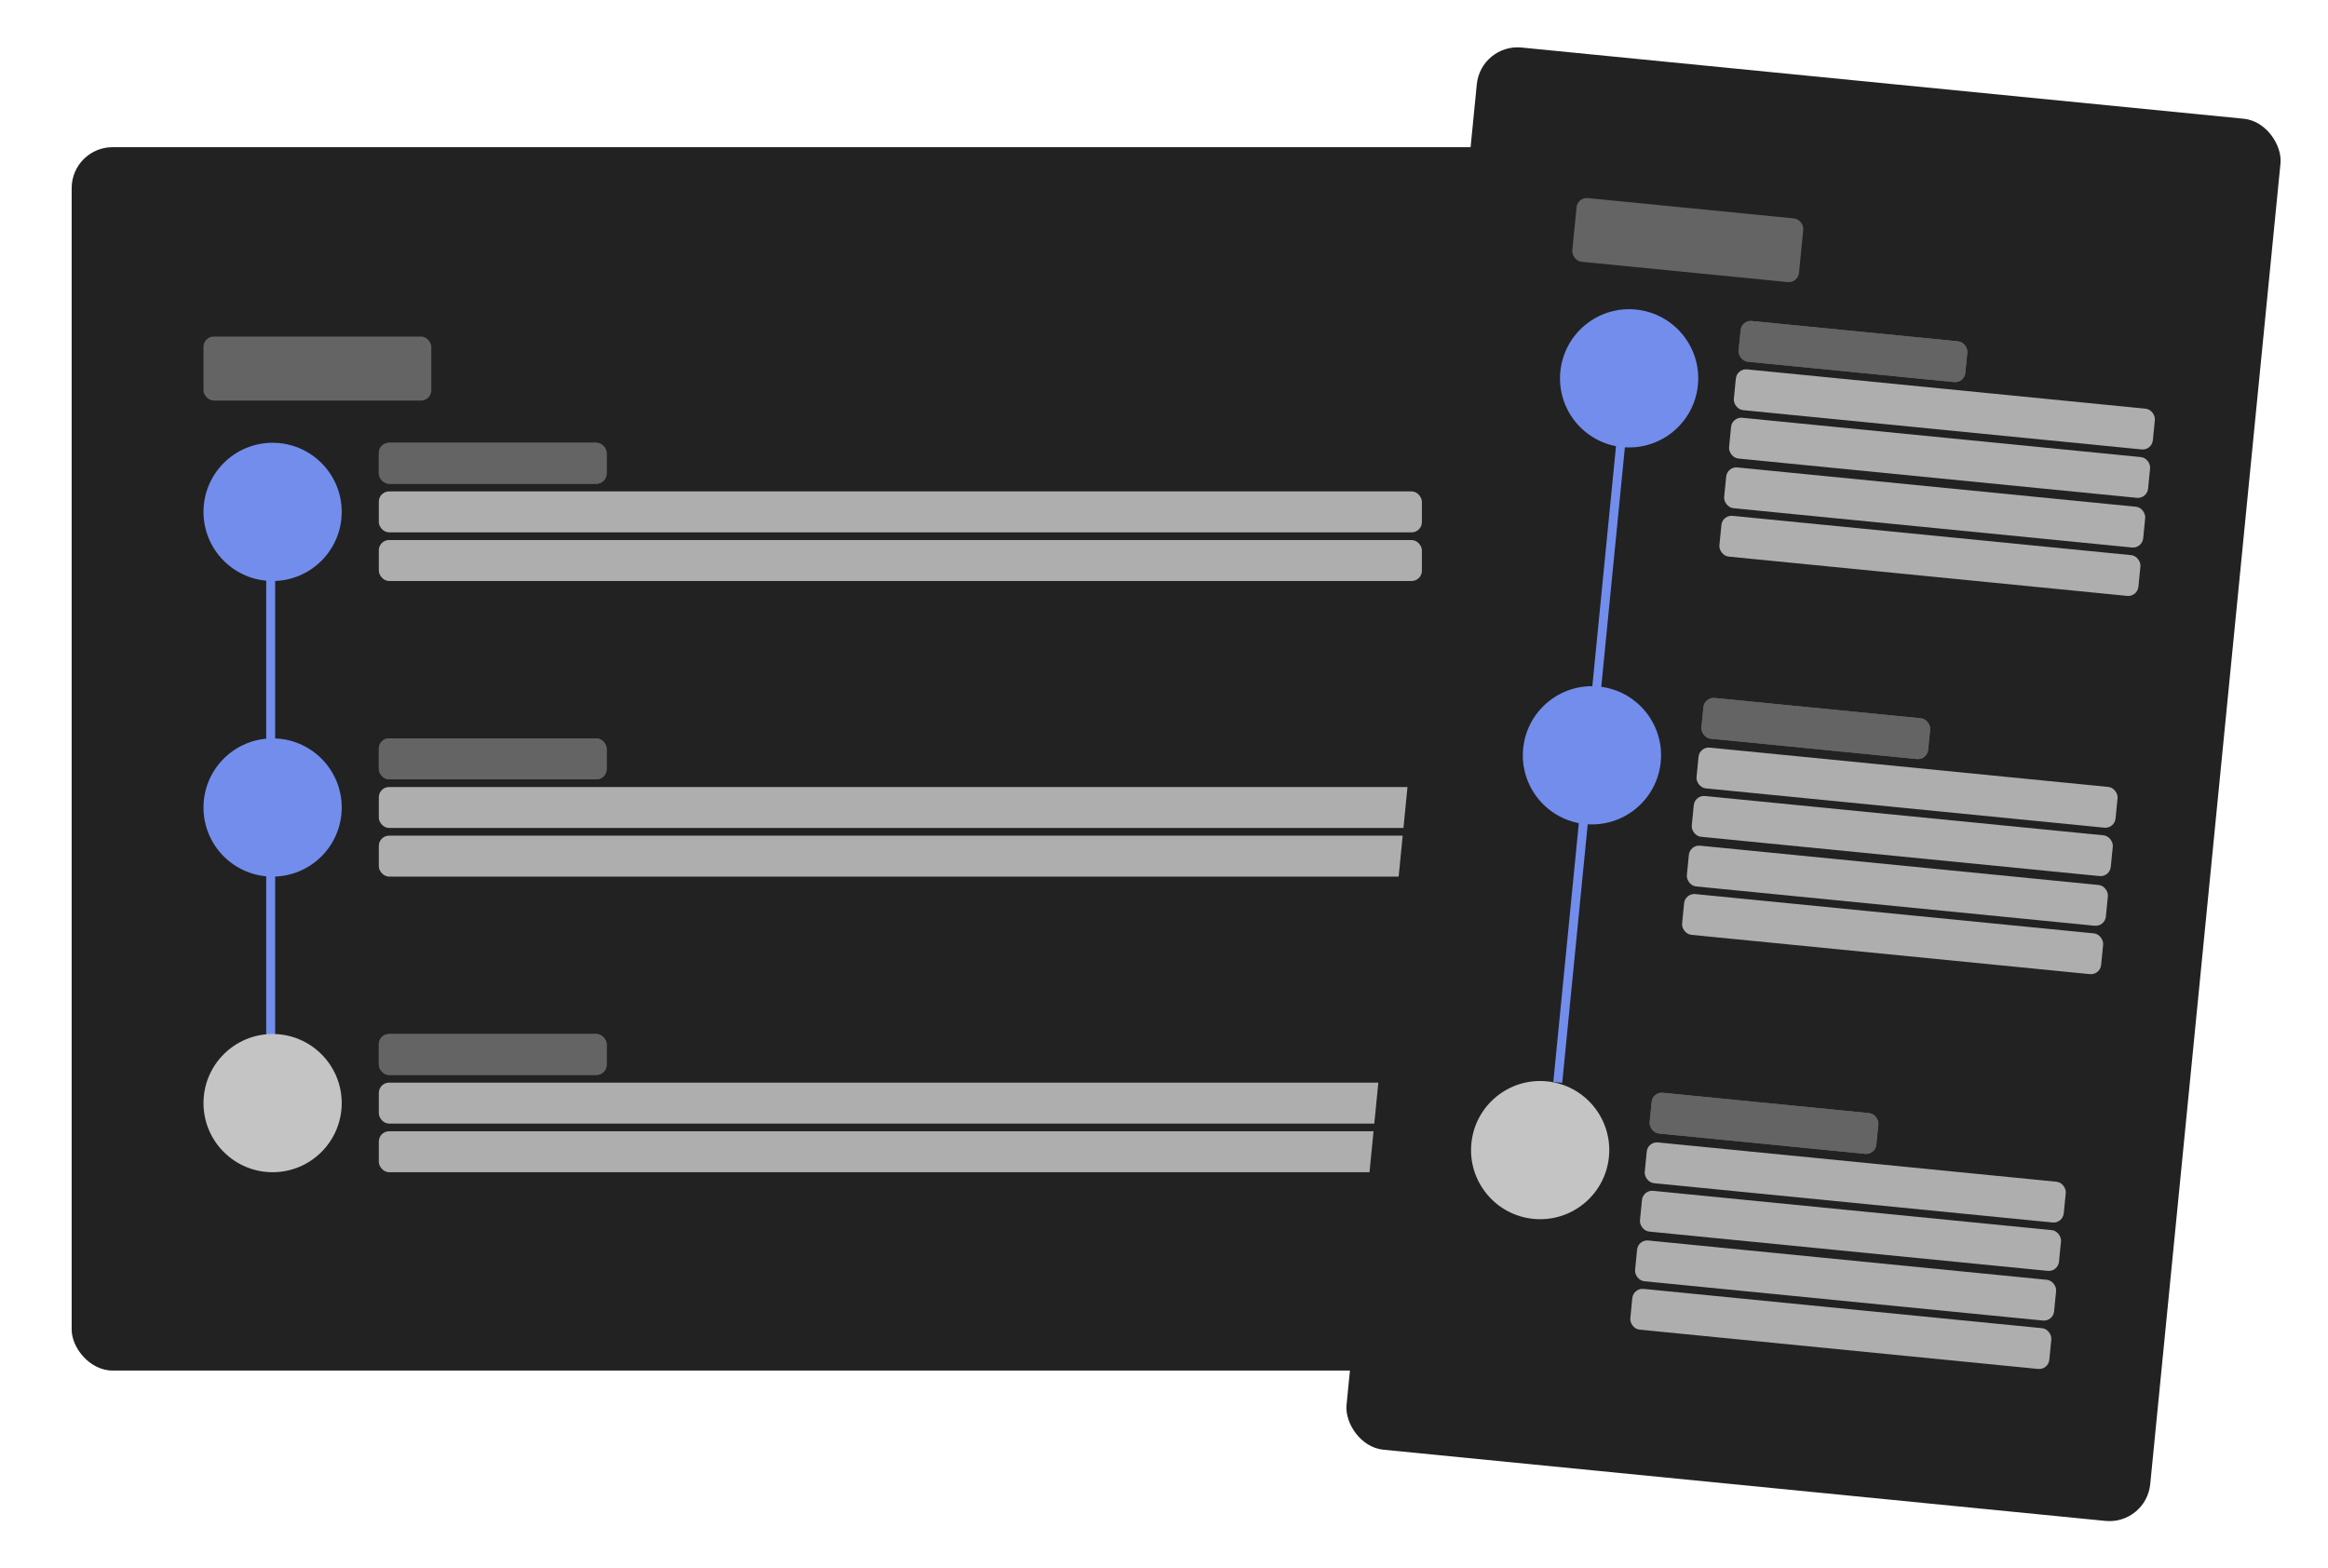 <svg width="1819" height="1225" viewBox="0 0 1819 1225" fill="none" xmlns="http://www.w3.org/2000/svg">
<g filter="url(#filter0_d_998_839)">
<rect x="56" y="111" width="1159" height="956" rx="32" fill="#222222"/>
</g>
<circle cx="213" cy="400" r="54" fill="#738DED"/>
<rect x="296" y="346" width="178" height="32" rx="8" fill="#646464"/>
<rect x="296" y="346" width="178" height="32" rx="8" fill="#646464"/>
<rect x="159" y="263" width="178" height="50" rx="8" fill="#646464"/>
<rect x="296" y="384" width="815" height="32" rx="8" fill="#AEAEAE"/>
<rect x="296" y="422" width="815" height="32" rx="8" fill="#AEAEAE"/>
<rect x="296" y="808" width="178" height="32" rx="8" fill="#646464"/>
<rect x="296" y="808" width="178" height="32" rx="8" fill="#646464"/>
<rect x="296" y="846" width="815" height="32" rx="8" fill="#AEAEAE"/>
<rect x="296" y="884" width="815" height="32" rx="8" fill="#AEAEAE"/>
<rect x="208" y="449" width="7" height="158" fill="#738DED"/>
<circle cx="213" cy="631" r="54" fill="#738DED"/>
<rect x="296" y="577" width="178" height="32" rx="8" fill="#646464"/>
<rect x="296" y="577" width="178" height="32" rx="8" fill="#646464"/>
<rect x="296" y="615" width="815" height="32" rx="8" fill="#AEAEAE"/>
<rect x="296" y="653" width="815" height="32" rx="8" fill="#AEAEAE"/>
<rect x="208" y="680" width="7" height="158" fill="#738DED"/>
<circle cx="213" cy="862" r="54" fill="#C4C4C4"/>
<g filter="url(#filter1_d_998_839)">
<rect x="1157.05" y="30" width="631" height="1101" rx="32" transform="rotate(5.632 1157.05 30)" fill="#222222"/>
<circle cx="1272.93" cy="291.635" r="54" transform="rotate(5.632 1272.93 291.635)" fill="#738DED"/>
<rect x="1360.83" y="246.041" width="178" height="32" rx="8" transform="rotate(5.632 1360.83 246.041)" fill="#646464"/>
<rect x="1360.83" y="246.041" width="178" height="32" rx="8" transform="rotate(5.632 1360.83 246.041)" fill="#646464"/>
<rect x="1232.64" y="149.997" width="178" height="50" rx="8" transform="rotate(5.632 1232.64 149.997)" fill="#646464"/>
<rect x="1357.1" y="283.858" width="329" height="32" rx="8" transform="rotate(5.632 1357.1 283.858)" fill="#AEAEAE"/>
<rect x="1353.37" y="321.674" width="329" height="32" rx="8" transform="rotate(5.632 1353.37 321.674)" fill="#AEAEAE"/>
<rect x="1349.54" y="360.486" width="329" height="32" rx="8" transform="rotate(5.632 1349.54 360.486)" fill="#AEAEAE"/>
<rect x="1345.81" y="398.303" width="329" height="32" rx="8" transform="rotate(5.632 1345.81 398.303)" fill="#AEAEAE"/>
<rect x="1327.95" y="579.424" width="329" height="32" rx="8" transform="rotate(5.632 1327.95 579.424)" fill="#AEAEAE"/>
<rect x="1324.22" y="617.241" width="329" height="32" rx="8" transform="rotate(5.632 1324.22 617.241)" fill="#AEAEAE"/>
<rect x="1320.39" y="656.053" width="329" height="32" rx="8" transform="rotate(5.632 1320.39 656.053)" fill="#AEAEAE"/>
<rect x="1316.67" y="693.869" width="329" height="32" rx="8" transform="rotate(5.632 1316.67 693.869)" fill="#AEAEAE"/>
<rect x="1287.48" y="887.942" width="329" height="32" rx="8" transform="rotate(5.632 1287.48 887.942)" fill="#AEAEAE"/>
<rect x="1283.75" y="925.758" width="329" height="32" rx="8" transform="rotate(5.632 1283.75 925.758)" fill="#AEAEAE"/>
<rect x="1279.93" y="964.57" width="329" height="32" rx="8" transform="rotate(5.632 1279.93 964.57)" fill="#AEAEAE"/>
<rect x="1276.2" y="1002.39" width="329" height="32" rx="8" transform="rotate(5.632 1276.2 1002.39)" fill="#AEAEAE"/>
<rect x="1291.31" y="849.13" width="178" height="32" rx="8" transform="rotate(5.632 1291.31 849.13)" fill="#646464"/>
<rect x="1291.31" y="849.13" width="178" height="32" rx="8" transform="rotate(5.632 1291.31 849.13)" fill="#646464"/>
<rect x="1263.14" y="339.908" width="7" height="208" transform="rotate(5.632 1263.14 339.908)" fill="#738DED"/>
<circle cx="1243.88" cy="586.206" r="54" transform="rotate(5.632 1243.88 586.206)" fill="#738DED"/>
<rect x="1331.78" y="540.613" width="178" height="32" rx="8" transform="rotate(5.632 1331.78 540.613)" fill="#646464"/>
<rect x="1331.78" y="540.613" width="178" height="32" rx="8" transform="rotate(5.632 1331.78 540.613)" fill="#646464"/>
<rect x="1234.1" y="634.479" width="7" height="208" transform="rotate(5.632 1234.1 634.479)" fill="#738DED"/>
<circle cx="1203.41" cy="894.724" r="54" transform="rotate(5.632 1203.41 894.724)" fill="#C4C4C4"/>
</g>
<defs>
<filter id="filter0_d_998_839" x="0" y="59" width="1271" height="1068" filterUnits="userSpaceOnUse" color-interpolation-filters="sRGB">
<feFlood flood-opacity="0" result="BackgroundImageFix"/>
<feColorMatrix in="SourceAlpha" type="matrix" values="0 0 0 0 0 0 0 0 0 0 0 0 0 0 0 0 0 0 127 0" result="hardAlpha"/>
<feMorphology radius="20" operator="dilate" in="SourceAlpha" result="effect1_dropShadow_998_839"/>
<feOffset dy="4"/>
<feGaussianBlur stdDeviation="18"/>
<feComposite in2="hardAlpha" operator="out"/>
<feColorMatrix type="matrix" values="0 0 0 0 0 0 0 0 0 0 0 0 0 0 0 0 0 0 0.2 0"/>
<feBlend mode="normal" in2="BackgroundImageFix" result="effect1_dropShadow_998_839"/>
<feBlend mode="normal" in="SourceGraphic" in2="effect1_dropShadow_998_839" result="shape"/>
</filter>
<filter id="filter1_d_998_839" x="1015.98" y="0.984" width="802.035" height="1223.64" filterUnits="userSpaceOnUse" color-interpolation-filters="sRGB">
<feFlood flood-opacity="0" result="BackgroundImageFix"/>
<feColorMatrix in="SourceAlpha" type="matrix" values="0 0 0 0 0 0 0 0 0 0 0 0 0 0 0 0 0 0 127 0" result="hardAlpha"/>
<feOffset dy="4"/>
<feGaussianBlur stdDeviation="18"/>
<feComposite in2="hardAlpha" operator="out"/>
<feColorMatrix type="matrix" values="0 0 0 0 0 0 0 0 0 0 0 0 0 0 0 0 0 0 0.25 0"/>
<feBlend mode="normal" in2="BackgroundImageFix" result="effect1_dropShadow_998_839"/>
<feBlend mode="normal" in="SourceGraphic" in2="effect1_dropShadow_998_839" result="shape"/>
</filter>
</defs>
</svg>
